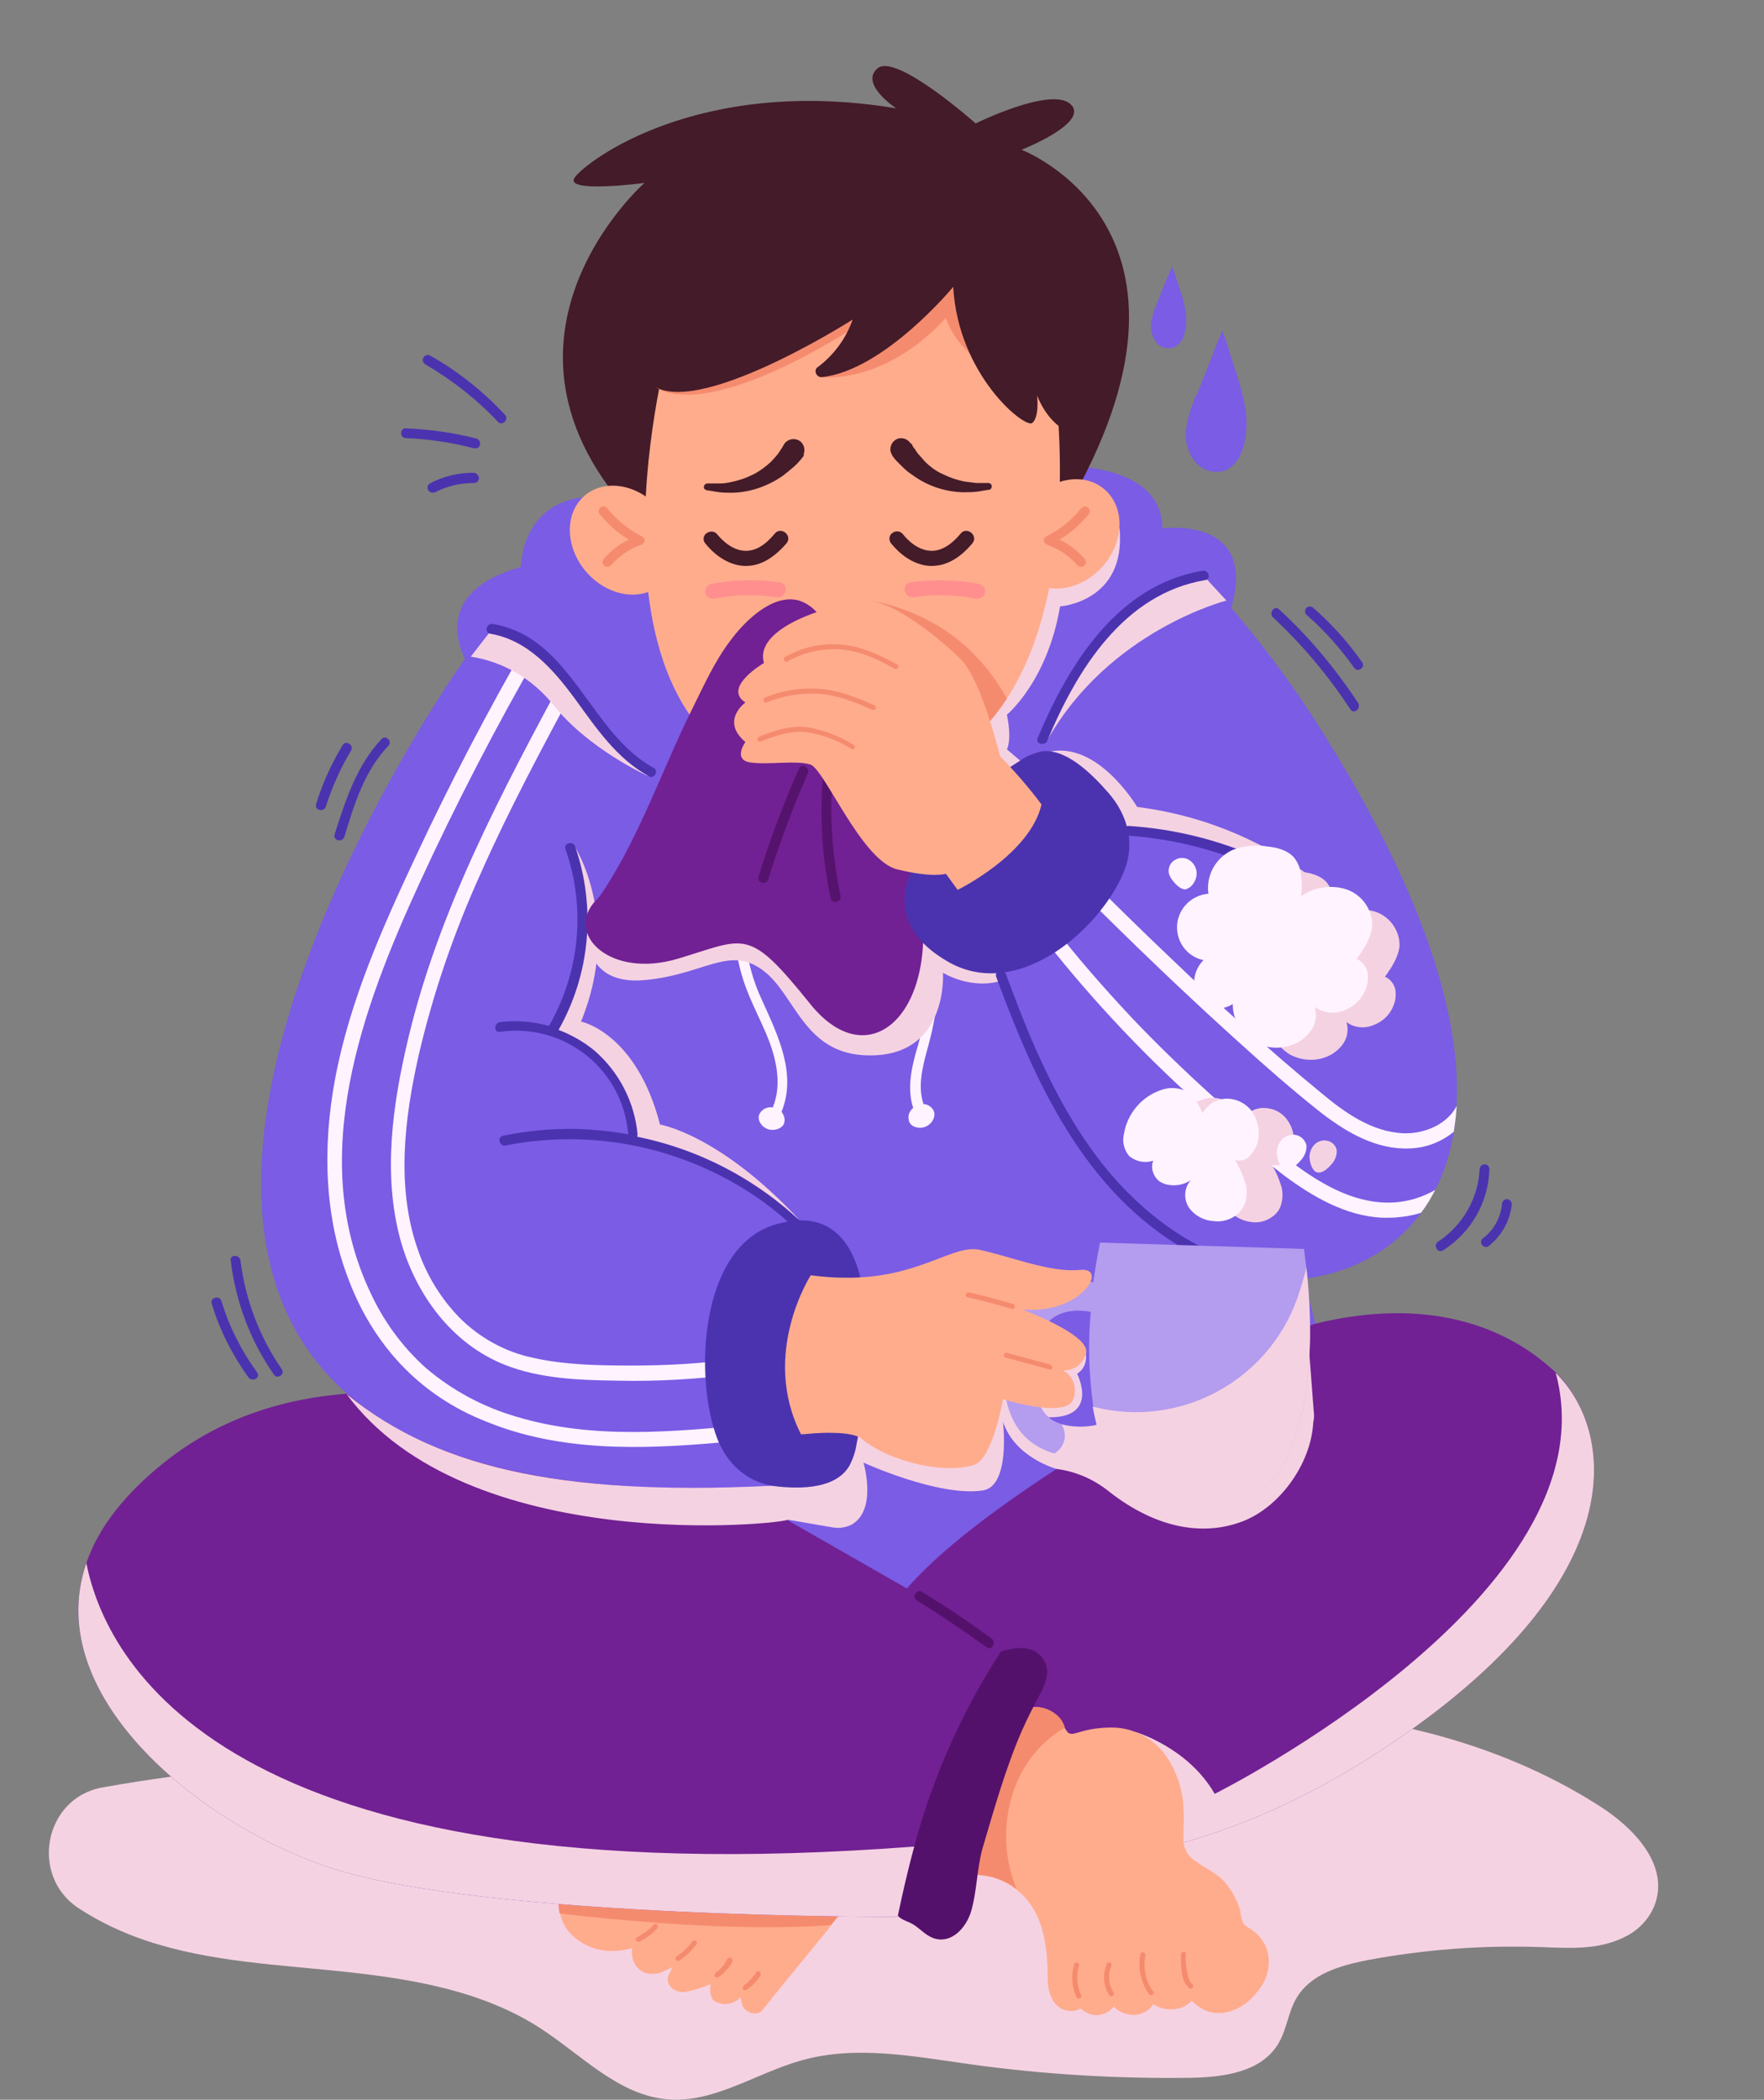 <?xml version="1.0" encoding="utf-8"?>
<!-- Generator: Adobe Illustrator 24.1.2, SVG Export Plug-In . SVG Version: 6.00 Build 0)  -->
<svg version="1.1" id="Layer_1" xmlns="http://www.w3.org/2000/svg" xmlns:xlink="http://www.w3.org/1999/xlink" x="0px" y="0px"
	 viewBox="0 0 361.6 430.4" style="enable-background:new 0 0 361.6 430.4;" xml:space="preserve">
<rect x="0" y="0" width="361.6" height="430.4" fill="#808080" stroke="none"/>
<style type="text/css">
	.st0{fill:#F5D2E2;}
	.st1{fill:#4B33AF;}
	.st2{fill:#7A5CE5;}
	.st3{fill:#712193;}
	.st4{fill:#FFAC8D;}
	.st5{fill:#F58B6E;}
	.st6{fill:#54116B;}
	.st7{fill:#FFF3FF;}
	.st8{fill:#441B28;}
	.st9{fill:#FF8F8F;}
	.st10{fill:#56136D;}
	.st11{fill:#B49CEF;}
</style>
<g>
	<path class="st0" d="M20.9,366.4C9,368.6,6,384.6,16.2,391.2c4.3,2.8,9,5,13.8,6.6c13.2,4.4,27.2,4.9,41,6.4s27.9,3.9,39.7,11.5
		c8.5,5.5,16,13.7,26,14.6c9.6,0.9,18.3-5.4,27.7-8c11.1-3.1,22.9-0.8,34.3,0.8c15,2.1,30.1,3,45.2,2.8c6.8-0.1,14.7-1.1,18.2-7.1
		c1.7-2.9,2-6.5,3.7-9.3c2.9-4.9,8.9-6.6,14.4-7.7c11.7-2.2,23.6-3.1,35.5-2.7c5.9,0.2,11.9,0.7,17.4-2.1c2.7-1.3,4.9-3.6,6-6.3
		c3.3-8.2-4.1-16-11.2-20.5c-31.7-20.3-71.4-22.4-108.6-19c-30.2,2.8-60.1,8.9-90.4,10.2c-26.5,1.2-52.9-1.2-79.3,1.1
		C40,363.4,30.4,364.7,20.9,366.4z"/>
	<path class="st1" d="M57.8,280.7c-4.6-6.6-7.5-14.3-8.5-22.3c-0.2-1.3-2.2-1.3-2,0c1,8.4,4,16.4,8.8,23.3
		C56.7,282.8,58.5,281.8,57.8,280.7z"/>
	<path class="st1" d="M52.7,281.3c-3.2-4.4-5.7-9.3-7.3-14.6c-0.4-1.3-2.4-0.7-2,0.5c1.6,5.4,4.2,10.5,7.5,15.1
		C51.7,283.4,53.5,282.4,52.7,281.3z"/>
	<path class="st1" d="M78.2,151.5c-5.1,5.4-7.4,12.6-9.6,19.5c-0.4,1.3,1.6,1.8,2,0.5c2-6.6,4.1-13.5,9-18.6
		C80.5,152,79.1,150.5,78.2,151.5z"/>
	<path class="st1" d="M70.2,152.8c-2.3,3.8-4.1,7.8-5.4,12c-0.4,1.3,1.6,1.8,2,0.5c1.3-4,3-7.9,5.2-11.5
		C72.6,152.7,70.8,151.6,70.2,152.8z"/>
	<path class="st1" d="M103.5,85c-4.5-4.8-9.6-8.9-15.3-12.1c-0.5-0.3-1.1-0.1-1.4,0.4c-0.3,0.5-0.1,1.1,0.4,1.4
		c5.5,3.2,10.6,7.2,14.9,11.8C103,87.4,104.4,85.9,103.5,85z"/>
	<path class="st1" d="M97.7,89.9c-4.7-1.2-9.6-1.9-14.5-2.1c-1.3-0.1-1.3,2,0,2c4.7,0.2,9.4,0.9,14,2.1c0.6,0.1,1.1-0.2,1.2-0.8
		C98.5,90.6,98.2,90.1,97.7,89.9z"/>
	<path class="st1" d="M97.1,96.9c-3.1,0-6.2,0.7-9,2.2c-0.5,0.3-0.6,0.9-0.3,1.4c0.3,0.5,0.9,0.6,1.4,0.4c2.5-1.3,5.2-1.9,8-1.9
		c0.6,0,1-0.5,1-1.1C98,97.3,97.6,96.9,97.1,96.9z"/>
	<path class="st1" d="M278.4,144.1c-4.6-7-10-13.5-16.2-19.2c-1-0.9-2.2,0.8-1.2,1.7c6,5.6,11.3,11.9,15.8,18.8
		C277.5,146.5,279.1,145.2,278.4,144.1z"/>
	<path class="st1" d="M279.2,135.7c-2.9-4.1-6.3-7.9-10.1-11.2c-0.5-0.3-1.1-0.2-1.4,0.2c-0.3,0.5-0.2,1.1,0.2,1.4
		c3.7,3.2,6.9,6.9,9.7,10.8C278.4,138,280,136.7,279.2,135.7z"/>
	<path class="st1" d="M303.3,239.7c-0.3,6-3.5,11.5-8.5,14.8c-1.1,0.7-0.1,2.5,1,1.8c5.7-3.6,9.3-9.8,9.5-16.5
		C305.4,238.3,303.4,238.3,303.3,239.7z"/>
	<path class="st1" d="M308.9,245.8c-0.6,0-1,0.5-1,1c-0.3,2.8-1.7,5.4-4,7.1c-0.4,0.4-0.4,1,0,1.4c0.4,0.4,1,0.4,1.4,0
		c2.6-2.1,4.3-5.2,4.6-8.5C309.9,246.3,309.4,245.8,308.9,245.8z"/>
	<path class="st2" d="M245.4,80.7l-0.1,0.1c-1,2.1-1.7,4.4-2.1,6.7c-0.4,2.4,0.1,4.8,1.5,6.8c1.4,2,4,2.9,6.3,2.2
		c2-0.8,3.3-2.8,3.9-4.9c0.7-2.7,0.8-5.6,0.3-8.3c-0.5-2.8-1.3-5.5-2.2-8.1l-1.2-3.8c-0.3-1-1.2-3.6-1.2-3.6s-1.1,2.4-1.3,3
		l-1.3,3.4C247.1,76.4,246.3,78.6,245.4,80.7z"/>
	<path class="st2" d="M237.2,62.1L237.2,62.1c-0.6,1.3-1,2.6-1.2,3.9c-0.2,1.4,0.1,2.8,0.9,4c0.8,1.2,2.3,1.7,3.7,1.2
		c1.1-0.5,2-1.6,2.2-2.8c0.4-1.6,0.5-3.2,0.2-4.8c-0.3-1.6-0.7-3.2-1.3-4.7l-0.7-2.2c-0.2-0.6-0.7-2.1-0.7-2.1s-0.6,1.4-0.8,1.8
		c-0.3,0.6-0.5,1.3-0.8,1.9C238.2,59.6,237.7,60.8,237.2,62.1z"/>
	<path class="st3" d="M280.9,360.2c-17,10.8-32.7,16.6-46.5,19.5c-31.1,6.6-51.8-1.9-51.8-1.9l-3-47.8
		c85.4-82.1,125.3-61.3,138.5-49.4c0.3,0.2,0.5,0.5,0.8,0.7C331.5,293.8,335.2,325.6,280.9,360.2z"/>
	<path class="st0" d="M280.9,360.2c-17,10.8-32.7,16.6-46.5,19.5l-4-3.6l2.3-21.1c0,0,10.8,3.1,16.3,12.7c0,0,82.2-41.1,69.9-86.3
		C331.5,293.8,335.2,325.6,280.9,360.2z"/>
	<path class="st4" d="M168.1,390.1c-13.4-0.1-26.7-2.3-39.4-6.6c-1.9-0.6-3.7-1.3-5.5-2c-1-0.3-2,0-2.6,0.9
		c-1.5,0.4-2.8,1.2-3.8,2.3c-0.8,0.9-1.4,1.9-1.8,3c-0.5,1.4-0.6,3-0.2,4.5c0.2,0.8,0.5,1.7,0.9,2.4c0.4,0.8,0.9,1.4,1.5,2
		c2.4,2.3,5.6,3.5,8.9,3.3c1.2-0.1,2.4-0.2,3.5-0.6c-0.2,1.2,0,2.4,0.6,3.4c1.4,2.2,3.9,2.3,6,1.3c0.5-0.2,1.1-0.5,1.6-0.8
		c-0.2,0.6-0.5,1.2-0.8,1.8c-0.7,2,1.6,3.6,3.4,3.3c1.8-0.3,3.6-0.9,5.3-1.6c-0.3,1-0.1,3,0.8,3.5c1.7,1,3.9,0.7,5.3-0.8
		c0.1,0.5,0.2,0.9,0.3,1.4c0.4,1.7,3.1,2.7,4.3,1.1c3-3.8,7.6-9.4,11.7-14.4c0.8-1,1.6-1.9,2.3-2.9c1.2-1.5,2.3-2.8,3.2-4
		C174.8,388.9,170.5,390.1,168.1,390.1z"/>
	<path class="st5" d="M134.7,394.5c-0.2-0.2-0.5-0.2-0.7,0c-1,1.1-2.1,1.9-3.4,2.6c-0.2,0.1-0.3,0.5-0.2,0.7
		c0.1,0.2,0.4,0.3,0.7,0.2c1.4-0.7,2.6-1.6,3.6-2.7C134.9,395,134.9,394.7,134.7,394.5z"/>
	<path class="st5" d="M142.6,397.8c-0.2-0.1-0.6-0.1-0.7,0.2c-0.9,1.2-2,2.2-3.2,3c-0.2,0.1-0.3,0.5-0.2,0.7
		c0.1,0.2,0.5,0.3,0.7,0.2l0,0c1.4-0.9,2.6-2,3.6-3.4C142.9,398.2,142.9,397.9,142.6,397.8z"/>
	<path class="st5" d="M149.8,401.3c-0.2-0.1-0.6-0.1-0.7,0.2c-0.2,0.3-0.3,0.6-0.5,0.9c0,0.1-0.1,0.1-0.1,0.2c0,0-0.1,0.1-0.1,0.1
		l0,0c-0.1,0.1-0.2,0.3-0.3,0.4c-0.2,0.3-0.5,0.5-0.7,0.7c-0.1,0.1-0.3,0.2-0.4,0.3c0,0,0,0,0,0l-0.1,0.1c-0.1,0.1-0.2,0.1-0.2,0.2
		c-0.2,0.1-0.3,0.5-0.2,0.7s0.5,0.3,0.7,0.2l0,0c1.3-0.8,2.3-2,3-3.3C150.2,401.7,150.1,401.4,149.8,401.3z"/>
	<path class="st5" d="M155.7,404.1c-0.2-0.1-0.6-0.1-0.7,0.2c-0.1,0.1-0.2,0.3-0.3,0.4c0,0.1-0.1,0.1-0.1,0.2c0,0-0.1,0.1,0,0
		l-0.1,0.1c-0.2,0.3-0.4,0.5-0.6,0.7c-0.2,0.2-0.5,0.5-0.7,0.7c-0.1,0.1-0.2,0.2-0.4,0.3l0,0l0,0l-0.1,0.1c-0.1,0.1-0.1,0.1-0.2,0.2
		c-0.2,0.1-0.3,0.5-0.2,0.7c0.1,0.2,0.5,0.3,0.7,0.2c1.2-0.8,2.2-1.8,2.9-3C156,404.6,155.9,404.3,155.7,404.1z"/>
	<path class="st5" d="M173.5,390.6c-0.9,1.2-2,2.5-3.2,4c-19.6,1.5-45.7-1.2-55.6-2.4c-0.3-1.5-0.3-3,0.2-4.5c0.4-1.1,1-2.1,1.8-3
		c1-1.1,2.4-2,3.8-2.3c0.6-0.8,1.7-1.2,2.6-0.9c1.8,0.7,3.7,1.4,5.5,2c12.7,4.3,26,6.5,39.4,6.6
		C170.5,390.1,174.8,388.9,173.5,390.6z"/>
	<path class="st4" d="M258.6,397.5c-0.5-0.7-1.1-1.3-1.8-1.8c-0.6-0.5-1.6-0.8-2-1.6c-0.3-0.8-0.5-1.7-0.6-2.6c-0.3-1-0.7-2-1.2-2.9
		c-0.9-1.7-2.1-3.2-3.6-4.3c-1.5-1.1-3.1-1.9-4.6-3c-1.3-0.9-2.1-2.3-2.2-3.9c-0.1-2.2,0.2-4.4,0-6.6c-0.1-4.2-1.6-8.3-4.1-11.6
		c-2.6-3.2-6.5-5.1-10.6-5.1c-2.3,0-4.6,0.3-6.8,1c-0.8,0.2-1.7,0.6-2.3-0.1c-0.2-0.3-0.4-0.6-0.6-0.9c-0.2-0.5-0.5-1-0.7-1.5
		c-1.3-1.8-3.5-2.8-5.7-2.7c-2.5,0-4.7,1.2-6.8,2.4c-0.4,0.2-0.7,0.5-0.9,0.9c0,0,0,0,0,0c-0.6,0.5-1.2,0.9-1.8,1.4
		c-3.7,3.2-6.4,7.4-8,12c-0.9,2.7-1.4,5.5-1.5,8.4c-0.1,2.5-0.1,5.9,1.8,7.9c0.1,0.1,0.2,0.2,0.3,0.3c1.2,0.8,2.6,1.2,4.1,1.1
		c1.4,0,2.8,0.1,4.1,0.4c2.6,0.7,4.9,2.1,6.8,4c4.2,4.4,4.8,10.9,4.9,16.7c-0.1,1.7,0.3,3.5,1.2,4.9c1,1.5,2.8,2.2,4.5,1.8
		c0.3-0.1,0.7-0.2,1-0.4c0.7,0.6,1.6,1.1,2.5,1.3c1.6,0.3,3.3-0.4,4.3-1.7c1.1,1.2,2.8,1.8,4.4,1.7c1.5-0.1,2.9-0.9,3.7-2.2
		c1.5,1,3.4,1.3,5.1,0.9c1.1-0.2,2-0.8,2.8-1.6c0.8,0.9,1.8,1.5,2.8,2c3.9,1.6,8.2-0.6,10.6-3.8C260.4,405.2,261,400.7,258.6,397.5z
		"/>
	<path class="st5" d="M244.4,406.7c-0.3-0.3-0.6-0.7-0.7-1.1c-0.2-0.5-0.3-1.1-0.4-1.6c-0.2-1.1-0.3-2.3-0.2-3.4c0.1-0.7-1-0.7-1,0
		c-0.1,1.3,0,2.6,0.2,3.9c0.1,1.2,0.7,2.3,1.5,3.1c0.2,0.1,0.6,0.1,0.7-0.2C244.7,407.1,244.6,406.8,244.4,406.7z"/>
	<path class="st5" d="M236.4,408.2c-1.6-2.1-2.1-4.8-1.6-7.4c0.1-0.6-0.9-0.9-1-0.3c-0.6,2.8,0,5.8,1.7,8.2
		C235.9,409.3,236.8,408.8,236.4,408.2z"/>
	<path class="st5" d="M228.3,408.4c-1.1-1.6-1.2-3.7-0.5-5.4c0.1-0.2,0.1-0.6-0.2-0.7c-0.2-0.1-0.6-0.1-0.7,0.2
		c-0.9,2.1-0.8,4.5,0.5,6.5C227.7,409.5,228.6,409,228.3,408.4z"/>
	<path class="st5" d="M221.6,408.9c-0.9-1.9-1-4-0.4-6c0.2-0.6-0.8-0.9-1-0.3c-0.7,2.3-0.5,4.7,0.5,6.8
		C221,410,221.9,409.5,221.6,408.9z"/>
	<path class="st5" d="M207.4,368.3c-1.8,6.2-1.5,12.9,1,18.9c-1.5-1.2-3.3-2-5.2-2.5c-1.3-0.3-2.7-0.5-4.1-0.4
		c-1.5,0.1-2.9-0.2-4.1-1.1v-3.8c0-0.9,3-10.8,3-11.1c0-0.2,2.8-8.5,4.4-13.7c0.6-0.5,1.2-1,1.8-1.4c0,0,0,0,0,0
		c0.2-0.4,0.5-0.7,0.9-0.9c2.1-1.2,4.3-2.4,6.8-2.4c2.2-0.1,4.4,0.9,5.7,2.7c0.3,0.5,0.5,0.9,0.7,1.5
		C213,357.2,209.1,362.3,207.4,368.3z"/>
	<path class="st6" d="M213.8,340c-2.2-3.1-6.1-2.3-9.2-1.3c-6.4,2-9,7.6-11.6,13.8c-2,4.9-3.8,10-5.2,15.1c-1.5,5.4-3,10.9-4,16.4
		c-0.6,2.6-0.6,5.3-0.1,7.9c0.3,1.5,2.2,1.8,3.4,2.5c1.5,0.9,2.6,2.3,4.3,2.9c3.7,1.2,6.6-2.2,7.6-5.3c1.3-4.3,1.2-8.8,2.4-13.1
		c2.4-8.1,4.7-16.4,8.1-24.2c1.2-2.7,2.6-5.4,4-8C214.6,344.5,215.3,342.1,213.8,340z"/>
	<path class="st3" d="M205.2,338.5c-8,12.3-14,25.8-17.8,40c-1.3,4.8-2.4,9.6-3.4,14.4c0,0-83.4,0.3-115.5-9.8
		c-25.6-8-60.4-34.7-50.8-62.7c2.4-7.1,7.8-14.3,16.8-21.3C94.4,252.9,205.2,338.5,205.2,338.5z"/>
	<path class="st0" d="M187.4,378.5c-1.3,4.8-2.4,9.6-3.4,14.4c0,0-83.4,0.3-115.5-9.8c-25.6-8-60.4-34.7-50.8-62.7
		C21.5,339.6,44.7,389.4,187.4,378.5z"/>
	<path class="st6" d="M203.3,335.9c-4.6-3.4-9.4-6.6-14.3-9.6c-1.1-0.7-2.2,1.1-1,1.8c4.9,3,9.6,6.2,14.3,9.6
		C203.3,338.4,204.3,336.6,203.3,335.9z"/>
	<path class="st2" d="M272.8,152.8c-6-9.9-12.8-19.3-20.4-28.2c5.5-19-14.1-16.3-14.1-16.3c-0.2-9.6-9.9-12.7-21.7-13
		c-3.9-2-8-3.7-12.1-5.1c-17.7-5.8-37-3.1-54.1,3.4c-5.9,2.3-11.7,5-17.2,8.2l-8.9,0c-17.7-1.2-17.5,14.4-17.5,14.4
		c-15.2,4.3-14.1,13.2-11.5,18.9c-6,8-119.2,175.1,54.4,169.8l36.2,20.7c20.5-23.6,83.7-54.4,83.7-54.4l-2.3-9.1
		C293,259.1,320,229.6,272.8,152.8z"/>
	<path class="st7" d="M160.2,227.9c3.2-7.8-0.8-15.8-4-22.9c-3.5-7.4-4.4-15.8-2.6-23.9c1-4.4,2.9-8.5,5.5-12.1c0.8-1.1-1-2.1-1.8-1
		c-4.4,6.4-6.8,14-6.7,21.7c0,3.8,0.6,7.6,1.8,11.3c1.4,4.3,3.7,8.3,5.3,12.5c1.6,4.3,2.5,9.2,0.7,13.5c-1.2-0.2-2.3,0.4-2.8,1.5
		c-0.2,0.7,0,1.4,0.4,1.9c0.2,0.3,0.5,0.6,0.9,0.8c1.4,0.9,3.7,0.2,3.9-1.2c0.1-0.6,0-1.2-0.4-1.8
		C160.4,228.1,160.3,228,160.2,227.9z"/>
	<path class="st7" d="M190,215.4c1.1-3.8,1.9-7.8,2.3-11.8c0.7-7.9-0.1-15.8-2.6-23.3c-1.4-4.3-3.2-8.4-5.6-12.2
		c-0.3-0.5-0.9-0.6-1.4-0.3c-0.5,0.3-0.6,0.9-0.4,1.4c4.2,7,6.9,14.8,7.8,22.9c0.4,3.9,0.5,7.9,0.1,11.9c-0.5,4-1.3,8-2.5,11.9
		c-1,3.7-1.7,7.6-0.5,11.2c-0.9,0.7-1.2,1.8-0.8,2.9c0.3,0.6,0.9,1,1.6,1.1c0.4,0.1,0.8,0.1,1.2,0c1.7-0.3,2.9-2.3,2.1-3.6
		c-0.3-0.5-0.8-0.9-1.4-1.1c-0.2,0-0.4-0.1-0.6-0.1C188.1,222.7,189.1,218.8,190,215.4z"/>
	<path class="st7" d="M153.9,292c-15.9,1.5-32.4,3.1-48-1.6c-6.9-2-13.2-5.4-18.6-10c-4.8-4.3-8.6-9.5-11.3-15.3
		C62.8,237.4,74.2,206.7,86,181c7.5-16.3,15.8-32.3,24.8-47.9c-0.9-0.5-1.7-1.1-2.5-1.8c-8.3,14.4-16,29.1-23,44.1
		c-6.9,14.7-13.6,29.7-16.6,45.7c-2.6,13.9-2.3,28.5,3,41.8c2.4,6.2,5.9,11.9,10.4,16.7c4.9,5.2,10.9,9.2,17.6,11.8
		c15.1,6.2,31.8,5.7,47.7,4.3c2.2-0.2,4.4-0.4,6.6-0.6C155.8,294.9,155.8,291.8,153.9,292z"/>
	<path class="st7" d="M151.1,278.5c-7.1,1-14.3,1.4-21.5,1.4c-6.8,0-13.8-0.1-20.4-1.6c-5.7-1.2-10.9-4.1-15-8.2
		c-3.9-4-6.8-8.8-8.6-14.1c-4.4-12.7-2.7-26.7,0.2-39.6c3-12.9,7.3-25.4,12.8-37.5c5.8-13.1,12.6-25.7,19.4-38.4l-0.2-0.3
		c-0.4-0.4-0.8-0.7-1.2-1.1c-0.3-0.2-0.6-0.5-0.8-0.8c-12.8,23.8-25.8,48-32.1,74.5c-3.2,13.4-5.3,27.9-1.6,41.4
		c3.1,11.1,10.5,21.3,21.5,25.6c7.1,2.8,15.2,3.1,22.8,3.2c8.4,0.2,16.7-0.3,25-1.4c0.8,0,1.5-0.7,1.5-1.5
		C152.6,279.2,152,278.5,151.1,278.5z"/>
	<path class="st7" d="M253.8,213.5c5.5,5,11.1,9.9,16.9,14.5c5.3,4.1,11.4,7.7,18.3,7.4c3.3-0.1,6.4-1.3,9-3.4
		c0.3-1.8,0.5-3.5,0.6-5.3c-1.9,3.7-6.5,5.7-10.7,5.6c-6.6-0.2-12.2-4.2-17.1-8.3c-10.6-8.7-20.8-18-30.7-27.5
		c-5.7-5.4-11.3-10.9-16.9-16.5c-1.4-1.4-3.6,0.8-2.2,2.2C231.7,192.9,242.6,203.4,253.8,213.5z"/>
	<path class="st7" d="M294.2,243.9c-3.1,1.8-6.6,2.7-10.2,2.6c-7-0.2-13.3-3.9-18.7-7.9c-6-4.4-11.7-9.4-17.3-14.4
		c-5.6-5.1-11-10.3-16.2-15.8c-5.8-6.2-11.4-12.6-16.6-19.4c-0.4-0.7-1.4-0.9-2.1-0.6c-0.7,0.4-1,1.4-0.6,2.1
		c9.8,12.7,20.7,24.5,32.6,35.2c5.9,5.3,11.9,10.5,18.2,15.3c5.8,4.3,12.5,8.2,19.9,8.6c2.7,0.1,5.5-0.2,8.1-1
		C292.5,247,293.4,245.5,294.2,243.9z"/>
	<path class="st0" d="M210.4,157l-4-3.4c0,0,1.1-1.8,0-7.1c0,0,8.3-6.8,10.9-22.2c0,0,13.6-0.9,12.2-16l-17.1,4.2l-8.2,22.8
		l-6.1,9.2l6.1,9.2v2.6l3,3L210.4,157z"/>
	<path class="st0" d="M246.7,118l4.7,5.1c0,0-24,6.1-36.7,28.6C214.7,151.8,221.3,123.6,246.7,118z"/>
	<path class="st0" d="M117.8,173.5c0,0,9.8,15.2,1.3,35.9c0,0,11.3,2.2,16.2,21.1c0,0,12.2,2,28.5,19.5L146,239.6l-16.7-6l-1.9-9.4
		l-8.7-11l-6.3-1.6c0,0,6.7-9.3,6.8-18.5C119.3,186.6,118.8,180,117.8,173.5z"/>
	<path class="st0" d="M120.5,191.5c0,0-0.7,10.5,11.6,9.4s17.3-7.2,24.3-2s8.4,18.2,23.2,17.4s13.7-16.9,13.7-16.9s5.9,3.7,12.4,1.5
		l-2.8-7.8l-24-8.3c0,0-38.3,1-38.8,1s-13.8,2-13.8,2L120.5,191.5z"/>
	<path class="st0" d="M280.3,190.7c0,0-15.8-21.3-47.2-25.3c0,0-8.2-13.9-18.4-11.2l13.8,15.9C228.5,170.1,251.9,168.7,280.3,190.7z
		"/>
	<path class="st0" d="M269.3,289.3l-1.1-14.5l-26,25.1l-13.6-5.7l-13.1-0.6l-1-3.1c11.1,0.4,6.3-8.9,6.3-8.9
		c2.9-1.9,1.5-5.4,1.5-5.4l-5.2,1.1l-5.9,3.4l-0.7,5.3l-7.7-1l-6.5,10.8l-5.8-1.5l-7.3-3.2l-10.6,1.3c0,0-7.4,9.1-11.6,12
		c-42.9,2.4-70.5-2.6-90-18.7c24.7,33.5,89.3,26.7,90.5,25.8l9.3,1.6c1.3,0.2,2.6,0,3.8-0.6c5.3-3.1,2.4-12.7,2.4-12.7
		s15.5,7.1,24.5,5.7c5.7-0.9,4.1-14.1,4.1-14.1c2.4,7.4,11,9.7,11,9.7c3.9,0.5,7.6,2.1,10.7,4.6c9.8,7.7,19.2,9,26.7,6.4
		c8.1-2.7,14.8-12,15.2-20.6C269.4,290.8,269.4,290,269.3,289.3z"/>
	<path class="st0" d="M96.5,134.6l4.5-5.8c0,0,6.7,1.2,10.9,5.8s12.6,17.5,21,24.5c0,0-12.5-5.6-19.7-14.9
		C109,139.1,103.1,135.6,96.5,134.6z"/>
	<path class="st1" d="M260.5,260.3c-10.4-1.6-19.8-6.9-27.5-14.1c-8.3-7.7-14.3-17.5-19.1-27.7c-2.9-6.1-5.3-12.4-7.7-18.8
		c-0.4-1.2-2.4-0.7-2,0.5c7.9,21.5,18.1,44.1,38.9,56c5.2,3,10.9,5,16.8,6C261.3,262.4,261.8,260.5,260.5,260.3z"/>
	<path class="st1" d="M246.5,117c-17.5,2.9-27.5,19.3-33.8,34.3c-0.5,1.2,1.5,1.7,2,0.5c6-14.4,15.6-30.1,32.4-32.9
		C248.3,118.7,247.8,116.8,246.5,117z"/>
	<path class="st1" d="M165.9,252.1c-9.6-9.7-21.9-16.4-35.3-19.1c0-0.1,0.1-0.3,0.1-0.4c-0.6-6.7-3.8-12.9-8.9-17.3
		c-2.2-1.8-4.7-3.2-7.3-4.2c6.5-11.5,7.7-25.1,3.4-37.6c-0.4-1.2-2.4-0.7-2,0.5c4.2,11.9,3,25-3.2,36c-0.1,0.1-0.1,0.2-0.1,0.3
		c-3.3-0.9-6.7-1.2-10.1-0.8c-1.3,0.2-1.3,2.2,0,2c12.6-1.8,24.3,6.9,26.1,19.5c0.1,0.5,0.1,0.9,0.2,1.4c0,0,0,0,0,0.1
		c-3.5-0.6-7.1-1-10.6-1.1c-5.1-0.1-10.1,0.4-15.1,1.4c-1.3,0.3-0.7,2.2,0.5,2c17.2-3.4,34.9,0,49.7,9.4c4.1,2.6,7.9,5.7,11.3,9.2
		C165.3,254.5,166.8,253.1,165.9,252.1z"/>
	<path class="st1" d="M281.1,191.4c-13.4-13-31-20.9-49.7-22.1c-1.3-0.1-1.3,2,0,2c18.1,1.3,35.2,8.9,48.2,21.5
		C280.6,193.8,282,192.4,281.1,191.4z"/>
	<path class="st1" d="M134,157.4c-13.2-7.2-16.8-26.8-33-29.5c-1.3-0.2-1.8,1.8-0.5,2c7.7,1.3,13,7.4,17.4,13.4
		c4.3,5.9,8.5,12.2,15.1,15.8C134.1,159.8,135.1,158,134,157.4z"/>
	<path class="st8" d="M132.1,108.3c-37.6-37.6,0-70.8,0-70.8s-16.6,2.2-14.3-1.1s25.3-20.9,65.9-14.2c0,0-7.6-5-3.8-8.2
		s20.1,11.3,20.1,11.3s15.6-7.7,19.5-3.9s-10.1,9.3-10.1,9.3s42.8,16.2,9.1,73.8L132.1,108.3z"/>
	<path class="st4" d="M206.4,143.2c-2.8,4.3-6.3,8.1-10.5,11c-6.2,4.2-14,6.8-24,6.8c-57.6,0-35.6-86.8-35.6-86.8
		c50.7-56.9,79.6,1.9,79.6,1.9S222.6,118.3,206.4,143.2z"/>
	<path class="st8" d="M191,116c-0.1,0-0.2,0-0.3,0c-4.8-0.2-7.9-4.5-8.1-4.7c-0.5-0.7-0.3-1.7,0.4-2.1c0.7-0.5,1.6-0.3,2.1,0.3
		c0,0,2.4,3.3,5.7,3.4c2,0.1,4.1-1.1,6.1-3.5c0.5-0.7,1.5-0.8,2.2-0.2s0.8,1.5,0.2,2.2c0,0,0,0,0,0C196.7,114.5,193.9,116,191,116z"
		/>
	<path class="st8" d="M152.9,116c-0.1,0-0.2,0-0.3,0c-4.8-0.2-7.9-4.5-8.1-4.7c-0.5-0.7-0.3-1.7,0.5-2.1c0.7-0.4,1.5-0.3,2,0.3
		c0.1,0.1,2.5,3.3,5.7,3.4c2.1,0.1,4.1-1.1,6.1-3.5c0.5-0.7,1.5-0.8,2.2-0.2s0.8,1.5,0.2,2.2c0,0,0,0,0,0
		C158.5,114.5,155.8,116,152.9,116z"/>
	<path class="st8" d="M187,91.2c0.1,0.3,0.3,0.6,0.5,0.8c0.2,0.3,0.4,0.6,0.6,0.9c0.5,0.6,1,1.1,1.5,1.7c1.1,1.1,2.3,2,3.7,2.6
		c1.4,0.7,2.9,1.2,4.4,1.5c0.8,0.1,1.6,0.2,2.4,0.3c0.8,0,1.6,0,2.4,0h0.1c0.4,0,0.7,0.3,0.7,0.7c0,0.4-0.3,0.7-0.6,0.7
		c-0.9,0.1-1.7,0.3-2.6,0.4c-0.9,0.1-1.8,0.1-2.7,0.1c-3.7-0.1-7.3-1.3-10.3-3.5c-0.8-0.5-1.5-1.1-2.2-1.8c-0.3-0.3-0.7-0.7-1-1
		c-0.4-0.4-0.7-0.8-1-1.2l0-0.1c-0.7-1-0.4-2.4,0.6-3.1c1-0.7,2.4-0.4,3.1,0.6C186.9,91,186.9,91.1,187,91.2z"/>
	<path class="st8" d="M164.7,93.5c-0.3,0.4-0.6,0.8-1,1.2c-0.3,0.4-0.7,0.7-1,1c-0.7,0.6-1.4,1.2-2.2,1.8c-3,2.1-6.6,3.4-10.3,3.5
		c-0.9,0-1.8,0-2.7-0.1c-0.9-0.1-1.7-0.3-2.6-0.4c-0.4-0.1-0.7-0.4-0.6-0.8c0.1-0.4,0.4-0.6,0.7-0.6h0.1c0.8,0,1.6,0,2.4,0
		c0.8,0,1.6-0.1,2.4-0.3c1.5-0.3,3-0.8,4.4-1.5c1.4-0.7,2.6-1.6,3.7-2.6c0.5-0.5,1-1.1,1.5-1.7c0.2-0.3,0.4-0.6,0.6-0.9
		c0.2-0.3,0.3-0.5,0.5-0.8c0.5-1.1,1.8-1.6,3-1.1c1.1,0.5,1.6,1.8,1.1,3C164.9,93.2,164.8,93.3,164.7,93.5L164.7,93.5z"/>
	<path class="st9" d="M160,119.4c-4.7-0.7-9.6-0.6-14.3,0.3c-0.8,0.2-1.3,1.1-1.1,1.9c0.2,0.8,1.1,1.3,1.9,1.1
		c4.2-0.8,8.4-0.9,12.6-0.3c0.8,0.2,1.6-0.3,1.9-1.1C161.3,120.5,160.8,119.6,160,119.4z"/>
	<path class="st9" d="M186.5,119.4c4.7-0.7,9.6-0.6,14.3,0.3c0.8,0.2,1.3,1.1,1.1,1.9c-0.2,0.8-1.1,1.3-1.9,1.1
		c-4.2-0.8-8.4-0.9-12.6-0.3c-0.8,0.2-1.6-0.3-1.9-1.1C185.2,120.5,185.7,119.6,186.5,119.4z"/>
	
		<ellipse transform="matrix(0.761 -0.649 0.649 0.761 -41.307 109.29)" class="st4" cx="127.6" cy="110.7" rx="9.9" ry="12"/>
	<path class="st5" d="M131.7,110c-2.8-1.4-5.3-3.4-7.3-5.9c-0.4-0.4-1-0.4-1.4,0c-0.4,0.4-0.4,1,0,1.4c1.7,2,3.6,3.8,5.9,5.1
		c-1.9,0.9-3.7,2.3-5.1,3.9c-0.4,0.4-0.4,1,0,1.4c0.4,0.4,1,0.4,1.4,0c1.7-1.9,3.8-3.4,6.2-4.2c0.5-0.2,0.9-0.7,0.7-1.3
		C132.1,110.3,131.9,110.1,131.7,110z"/>
	<path class="st4" d="M211.1,103c-4.3,5-4.4,12-0.2,15.6s11,2.3,15.3-2.7s4.4-12,0.2-15.6S215.4,97.9,211.1,103z"/>
	<path class="st5" d="M214.4,110c2.8-1.4,5.3-3.4,7.3-5.9c0.4-0.4,1-0.4,1.4,0c0.4,0.4,0.4,1,0,1.4c-1.7,2-3.6,3.8-5.9,5.1
		c1.9,0.9,3.7,2.3,5.1,3.9c0.4,0.4,0.4,1,0,1.4c-0.4,0.4-1,0.4-1.4,0c-1.7-1.9-3.8-3.4-6.2-4.2c-0.5-0.2-0.9-0.7-0.7-1.3
		C214.1,110.3,214.2,110.1,214.4,110z"/>
	<path class="st5" d="M134.5,79.4c0,0,8.3,7.6,39.1-11.3c0,0-0.1,4.4,0,4.6s-5.1,4.6-5.1,4.6s12.6,1.7,25.4-12.1
		c0,0,1.4,5.2,7.5,9.3L197,54.7c-1.4-0.1-2.9-0.1-4.3,0c-4.1,0.1-21.9,2.7-22.7,3.1s-7.2,3.1-9.3,4.2s-6.5,4.1-7.9,4.9
		S134.5,79.4,134.5,79.4z"/>
	<path class="st8" d="M217.3,87.5c0,0-2.8-1.7-4.7-6.4c0,0,0.5,4.4-1,5.6s-15.2-9.8-16.2-27.9c0,0-14.1,17.1-26.9,18.5
		c-0.6,0.1-1.2-0.4-1.3-1c-0.1-0.4,0.1-0.9,0.5-1.1c3.3-2.5,5.7-5.8,7.1-9.7c0,0-35.9,22.9-42.6,11.8c0,0,15.3-31,47.4-31
		s39.2,34.9,39.2,34.9L217.3,87.5z"/>
	<path class="st3" d="M167.6,125.7c-1-1.2-2.3-2.1-3.8-2.6c-5.4-1.5-11.1,4.2-14,8.1c-3.3,4.3-5.5,9.3-7.9,14.1
		c-6,12.1-10.6,25.6-18,37c-0.5,0.8-1,1.5-1.7,2.2c-6.6,6.9,2.8,16.2,16.8,12s14.3-6.6,27.1,9.3s27.8,0.2,21.8-25.6
		c-2.6-10.6-5.9-21-10.1-31.1c-1.9-4.8-3.4-9.7-5.5-14.4C171.3,132.1,169.8,128.3,167.6,125.7z"/>
	<path class="st10" d="M163.8,157.5c-3.2,7.2-6,14.6-8.3,22.2c-0.4,1.3,1.6,1.8,2,0.5c2.3-7.4,5-14.6,8.1-21.7
		C166.1,157.4,164.3,156.3,163.8,157.5z"/>
	<path class="st10" d="M172.3,183.6c-1.7-8.1-2.3-16.4-1.6-24.6c0.1-1.3-1.9-1.3-2,0c-0.7,8.4-0.2,16.9,1.6,25.2
		C170.6,185.4,172.6,184.9,172.3,183.6z"/>
	<path class="st5" d="M206.4,143.2c-2.8,4.3-6.3,8.1-10.5,11l-16.9-31c0,0,12.5,1.9,21.3,11.6C202.7,137.3,204.7,140.1,206.4,143.2z
		"/>
	<path class="st1" d="M191.7,170.8c-7.1,8.4-10.5,18.6,2.4,26.2c14.9,8.8,32.3-7.5,36.5-18.9c1.9-5.1,0.8-10.8-3.4-15.6
		c-3.4-3.9-9-9.5-14.1-8.4c-1.4,0.4-2.7,0.9-3.8,1.7C202.7,159.9,196.8,164.9,191.7,170.8z"/>
	<path class="st4" d="M213.5,164.9c-2.6-3.5-5.5-6.8-8.5-9.9c0,0-3.8-15.6-8-19.8s-13.9-12-18.9-12s-23.8,4.7-21.5,12.7
		c0,0-8.6,5-3.8,8.1c0,0-5.2,3.7,0,8.1c0,0-2.7,3.7,1.1,4.2s9.3-0.5,12.2,0.4s10.5,19.7,17.8,21.5s10,0.9,10,0.9l2.4,3.3
		C196.3,182.4,211.1,175.2,213.5,164.9z"/>
	<path class="st5" d="M183.9,136.2c-3.6-2-7.5-3.8-11.7-4.1c-3.9-0.3-7.9,0.6-11.3,2.6c-0.2,0.1-0.3,0.5-0.2,0.7
		c0.1,0.2,0.4,0.3,0.7,0.2c3.3-1.9,7-2.7,10.8-2.5c4,0.3,7.7,2,11.2,4C184,137.4,184.5,136.5,183.9,136.2z"/>
	<path class="st5" d="M179.3,144.6c-3.6-1.6-7.3-3.1-11.3-3.4c-3.8-0.3-7.7,0.3-11.2,1.8c-0.6,0.3-0.3,1.2,0.3,1
		c3.4-1.4,7.1-2,10.7-1.8c3.9,0.3,7.5,1.7,11,3.3C179.4,145.8,179.9,144.9,179.3,144.6z"/>
	<path class="st5" d="M175,152.7c-2.8-1.8-6-3-9.3-3.6c-3.6-0.5-6.8,0.6-10.1,1.9c-0.6,0.2-0.3,1.2,0.3,1c3.1-1.2,6.2-2.3,9.6-1.9
		c3.2,0.5,6.3,1.7,9,3.4c0.2,0.1,0.6,0.1,0.7-0.2S175.2,152.8,175,152.7L175,152.7z"/>
	<path class="st11" d="M267.8,259.9c-0.3-2.4-0.5-3.9-0.5-3.9l-41.8-1.3c0,0-0.7,3.2-1.4,8.1c-3.2-0.5-7.9-0.5-11.9,2.3
		c-4.3,3.1-6.5,8.5-6.5,16.1c0,7,2.1,12.1,6.4,14.9c1.2,0.8,2.5,1.4,3.9,1.8c1.6,0.4,3.3,0.7,4.9,0.6c2,0,3.9-0.2,5.9-0.7
		c3.2,7.2,9,12.3,19,12.3C271.3,310.2,269.2,272.3,267.8,259.9z M217.6,291.9c-0.7-0.2-1.4-0.5-2-0.9c-2.4-1.6-3.6-4.9-3.6-9.8
		c0-5.5,1.3-9.2,3.9-11.1c2.4-1.7,5.6-1.6,7.7-1.2c-0.6,6.4-0.4,12.9,0.5,19.3c0.2,1.3,0.5,2.5,0.8,3.8
		C222.5,292.6,220,292.5,217.6,291.9z"/>
	<path class="st0" d="M245.8,310.2c-10,0-15.8-5.2-19-12.3c-1.9,0.4-3.9,0.7-5.9,0.7c-1.7,0-3.3-0.2-4.9-0.6
		c1.1-0.6,1.9-1.6,2.2-2.9c0.2-1.1,0-2.2-0.6-3.1c2.4,0.6,4.9,0.6,7.2,0.1c-0.3-1.2-0.6-2.5-0.8-3.8l0.3,0.1
		c17.5,4.4,35.5-5.2,41.6-22.2c0.8-2.3,1.4-4.4,1.9-6.3C269.2,272.3,271.3,310.2,245.8,310.2z"/>
	<g>
		<path class="st0" d="M252.1,242.5c-1.3,1.5-1.4,3.6-0.3,5.3c1.1,1.6,2.9,2.5,4.8,2.7c2.1,0.3,4.3-0.7,5.5-2.4
			c0.8-1.4,1-3.2,0.6-4.8c-0.5-1.6-1.1-3.1-2-4.5c1.1,0.2,2.2-0.1,2.9-0.9c0.8-0.8,1.3-1.8,1.5-2.9c0.4-1.9-0.1-3.9-1.2-5.4
			c-1.1-1.6-2.9-2.5-4.9-2.5c-1.9,0-3.7,1.1-4.6,2.8c-0.8-1.9-1.9-3.7-3.8-4.5c-1.3-0.5-2.8-0.5-4.1,0c-3.8,1.2-6.5,4.5-7.2,8.4
			c-0.3,1.5,0,3.1,1,4.2c1.3,1,3,1.4,4.5,0.8c-0.5,1.4,0,3,1.2,3.9c0.6,0.4,1.2,0.7,1.9,0.8C249.4,243.6,250.9,243.3,252.1,242.5z"
			/>
		<path class="st0" d="M268.5,237.8c-0.2-1,0.1-2.1,0.7-2.9c0.6-0.8,1.7-1.3,2.7-1.1c1,0.1,1.9,0.9,2.1,1.9c0.1,1.2-0.4,2.3-1.2,3.1
			c-0.6,0.7-1.8,1.8-2.8,1.5C269.1,240.1,268.6,238.6,268.5,237.8z"/>
		<path class="st0" d="M255.4,187.8c-3.6,0.3-6.2,3.4-5.9,6.9c0.2,2.8,2.3,5.2,5.1,5.8c-1.2,1.2-1.9,2.9-1.7,4.6
			c0.1,1.7,1.1,3.2,2.6,4.1c1.5,0.8,3.4,0.7,4.8-0.3c0,3,1.6,5.8,4.2,7.3c2.7,1.4,5.9,1.4,8.5-0.1c1.1-0.7,2.1-1.6,2.7-2.8
			c0.6-1.2,0.7-2.6,0.3-3.8c1.6,1.2,3.8,1.4,5.6,0.6c1.9-0.7,3.4-2.2,4.1-4.1c0.4-1,0.5-2.2,0.3-3.3c-0.3-1.1-1-2-2.1-2.5
			c1.4-1.9,2.8-4.1,3-6.4c0-3.1-2-5.9-4.9-6.9c-2.9-0.9-6.1-0.4-8.7,1.3c0.1-1.3,0.2-2.6,0-3.9c-0.1-1.3-0.6-2.5-1.4-3.5
			c-1.3-1.4-3.3-1.9-5.2-2.1c-2.2-0.4-4.4-0.1-6.5,0.7C256.8,180.8,255,184.2,255.4,187.8z"/>
		<path class="st0" d="M247.8,183.8c-0.2-1,0.3-2,1.1-2.6c0.9-0.5,2-0.5,2.8,0c0.9,0.5,1.4,1.5,1.4,2.5c0,1-0.5,2-1.2,2.6
			c-0.3,0.2-0.6,0.4-0.9,0.4C249.8,187,248.1,184.9,247.8,183.8z"/>
	</g>
	<path class="st7" d="M244.1,241.9c-1.4,1.6-1.5,3.9-0.4,5.6c1.2,1.7,3.1,2.7,5.1,2.8c2.3,0.3,4.6-0.7,5.9-2.6
		c0.9-1.5,1.1-3.4,0.6-5.1c-0.5-1.7-1.2-3.3-2.1-4.8c1.2,0.3,2.4-0.1,3.1-1c0.8-0.9,1.4-1.9,1.6-3.1c0.4-2-0.1-4.1-1.2-5.8
		c-1.2-1.7-3.2-2.7-5.2-2.7c-2.1,0-4,1.2-5,3c-0.8-2-2-4-4-4.8c-1.4-0.5-3-0.5-4.4,0c-4,1.3-7,4.8-7.7,9c-0.4,1.6,0,3.3,1.1,4.6
		c1.4,1.1,3.2,1.5,4.9,0.9c-0.6,1.5,0,3.2,1.2,4.2c0.6,0.4,1.3,0.7,2.1,0.8C241.2,243.1,242.8,242.8,244.1,241.9z"/>
	<path class="st7" d="M261.8,236.9c-0.2-1.1,0.1-2.2,0.8-3.1c0.7-0.9,1.8-1.3,2.9-1.2c1.1,0.2,2,1,2.3,2.1c0.1,1.2-0.4,2.4-1.3,3.3
		c-0.6,0.7-1.9,1.9-3,1.6C262.4,239.3,261.9,237.8,261.8,236.9z"/>
	<path class="st7" d="M247.7,183.2c-3.8,0.3-6.7,3.6-6.4,7.4c0.2,3,2.4,5.6,5.4,6.2c-1.3,1.3-2,3.1-1.9,4.9c0.1,1.8,1.2,3.5,2.8,4.4
		c1.6,0.9,3.6,0.7,5.1-0.3c0,3.2,1.7,6.2,4.5,7.8c2.9,1.6,6.3,1.5,9.1-0.1c1.2-0.7,2.2-1.8,2.9-3c0.6-1.3,0.7-2.8,0.3-4.1
		c1.8,1.3,4.1,1.5,6.1,0.7c2-0.8,3.6-2.4,4.4-4.4c0.4-1.1,0.5-2.3,0.3-3.5c-0.3-1.2-1.1-2.2-2.2-2.6c1.5-2.1,3-4.4,3.2-6.9
		c0-3.3-2.1-6.3-5.3-7.4c-3.1-1-6.6-0.5-9.3,1.4c0.2-1.4,0.2-2.8,0-4.2c-0.1-1.4-0.6-2.7-1.5-3.8c-1.4-1.5-3.5-2-5.5-2.2
		c-2.3-0.4-4.8-0.1-7,0.7C249.2,175.8,247.2,179.4,247.7,183.2z"/>
	<path class="st7" d="M239.6,179c-0.2-1.1,0.3-2.2,1.2-2.7c0.9-0.6,2.1-0.6,3,0c0.9,0.6,1.5,1.6,1.5,2.7c0,1.1-0.5,2.1-1.3,2.8
		c-0.3,0.2-0.6,0.4-1,0.5C241.7,182.4,239.8,180.1,239.6,179z"/>
	<path class="st1" d="M177.6,270.1c-0.8-12.3-5.1-23.1-18.7-19.1c-15.6,4.7-16.6,31.4-11.9,43.8c2.1,5.5,6.5,9.3,12.4,9.9
		c4.8,0.5,12.1,0.5,14.8-4.4c0.7-1.4,1.2-2.9,1.4-4.4C177.4,287.4,178.1,278.7,177.6,270.1z"/>
	<path class="st4" d="M222.6,277.5c-0.6,2.1-2.5,3.5-4.7,3.4c2.1,1.1,3,3.7,2.1,5.9c-1.4,4.1-14.4,0-14.4,0s-2,11.9-5.8,13.4
		c-5.4,2-17-0.2-23.2-5.3c-1.8-1.5-8-1.3-10.9-1c-0.9,0.1-1.5,0.1-1.5,0.1c-8.4-16.5,2-32.6,2-32.6c2.3,0.3,4.6,0.5,6.9,0.5
		c15.4,0.2,22.2-7,27.8-5.7c6.4,1.4,14.4,4.7,20.5,4.1s0.1,9.3-11.9,8.1C209.5,268.4,223.9,273.7,222.6,277.5z"/>
	<path class="st5" d="M207.7,267.3c-3-0.9-6-1.7-9.1-2.4c-0.6-0.1-0.9,0.8-0.3,1c3.1,0.7,6.1,1.5,9.1,2.4
		C208,268.5,208.3,267.5,207.7,267.3z"/>
	<path class="st5" d="M215.3,279.7l-8.9-2.4c-0.3-0.1-0.6,0.1-0.6,0.4c-0.1,0.3,0.1,0.5,0.4,0.6l8.9,2.4c0.3,0.1,0.6-0.1,0.6-0.4
		S215.5,279.8,215.3,279.7L215.3,279.7z"/>
</g>
</svg>
